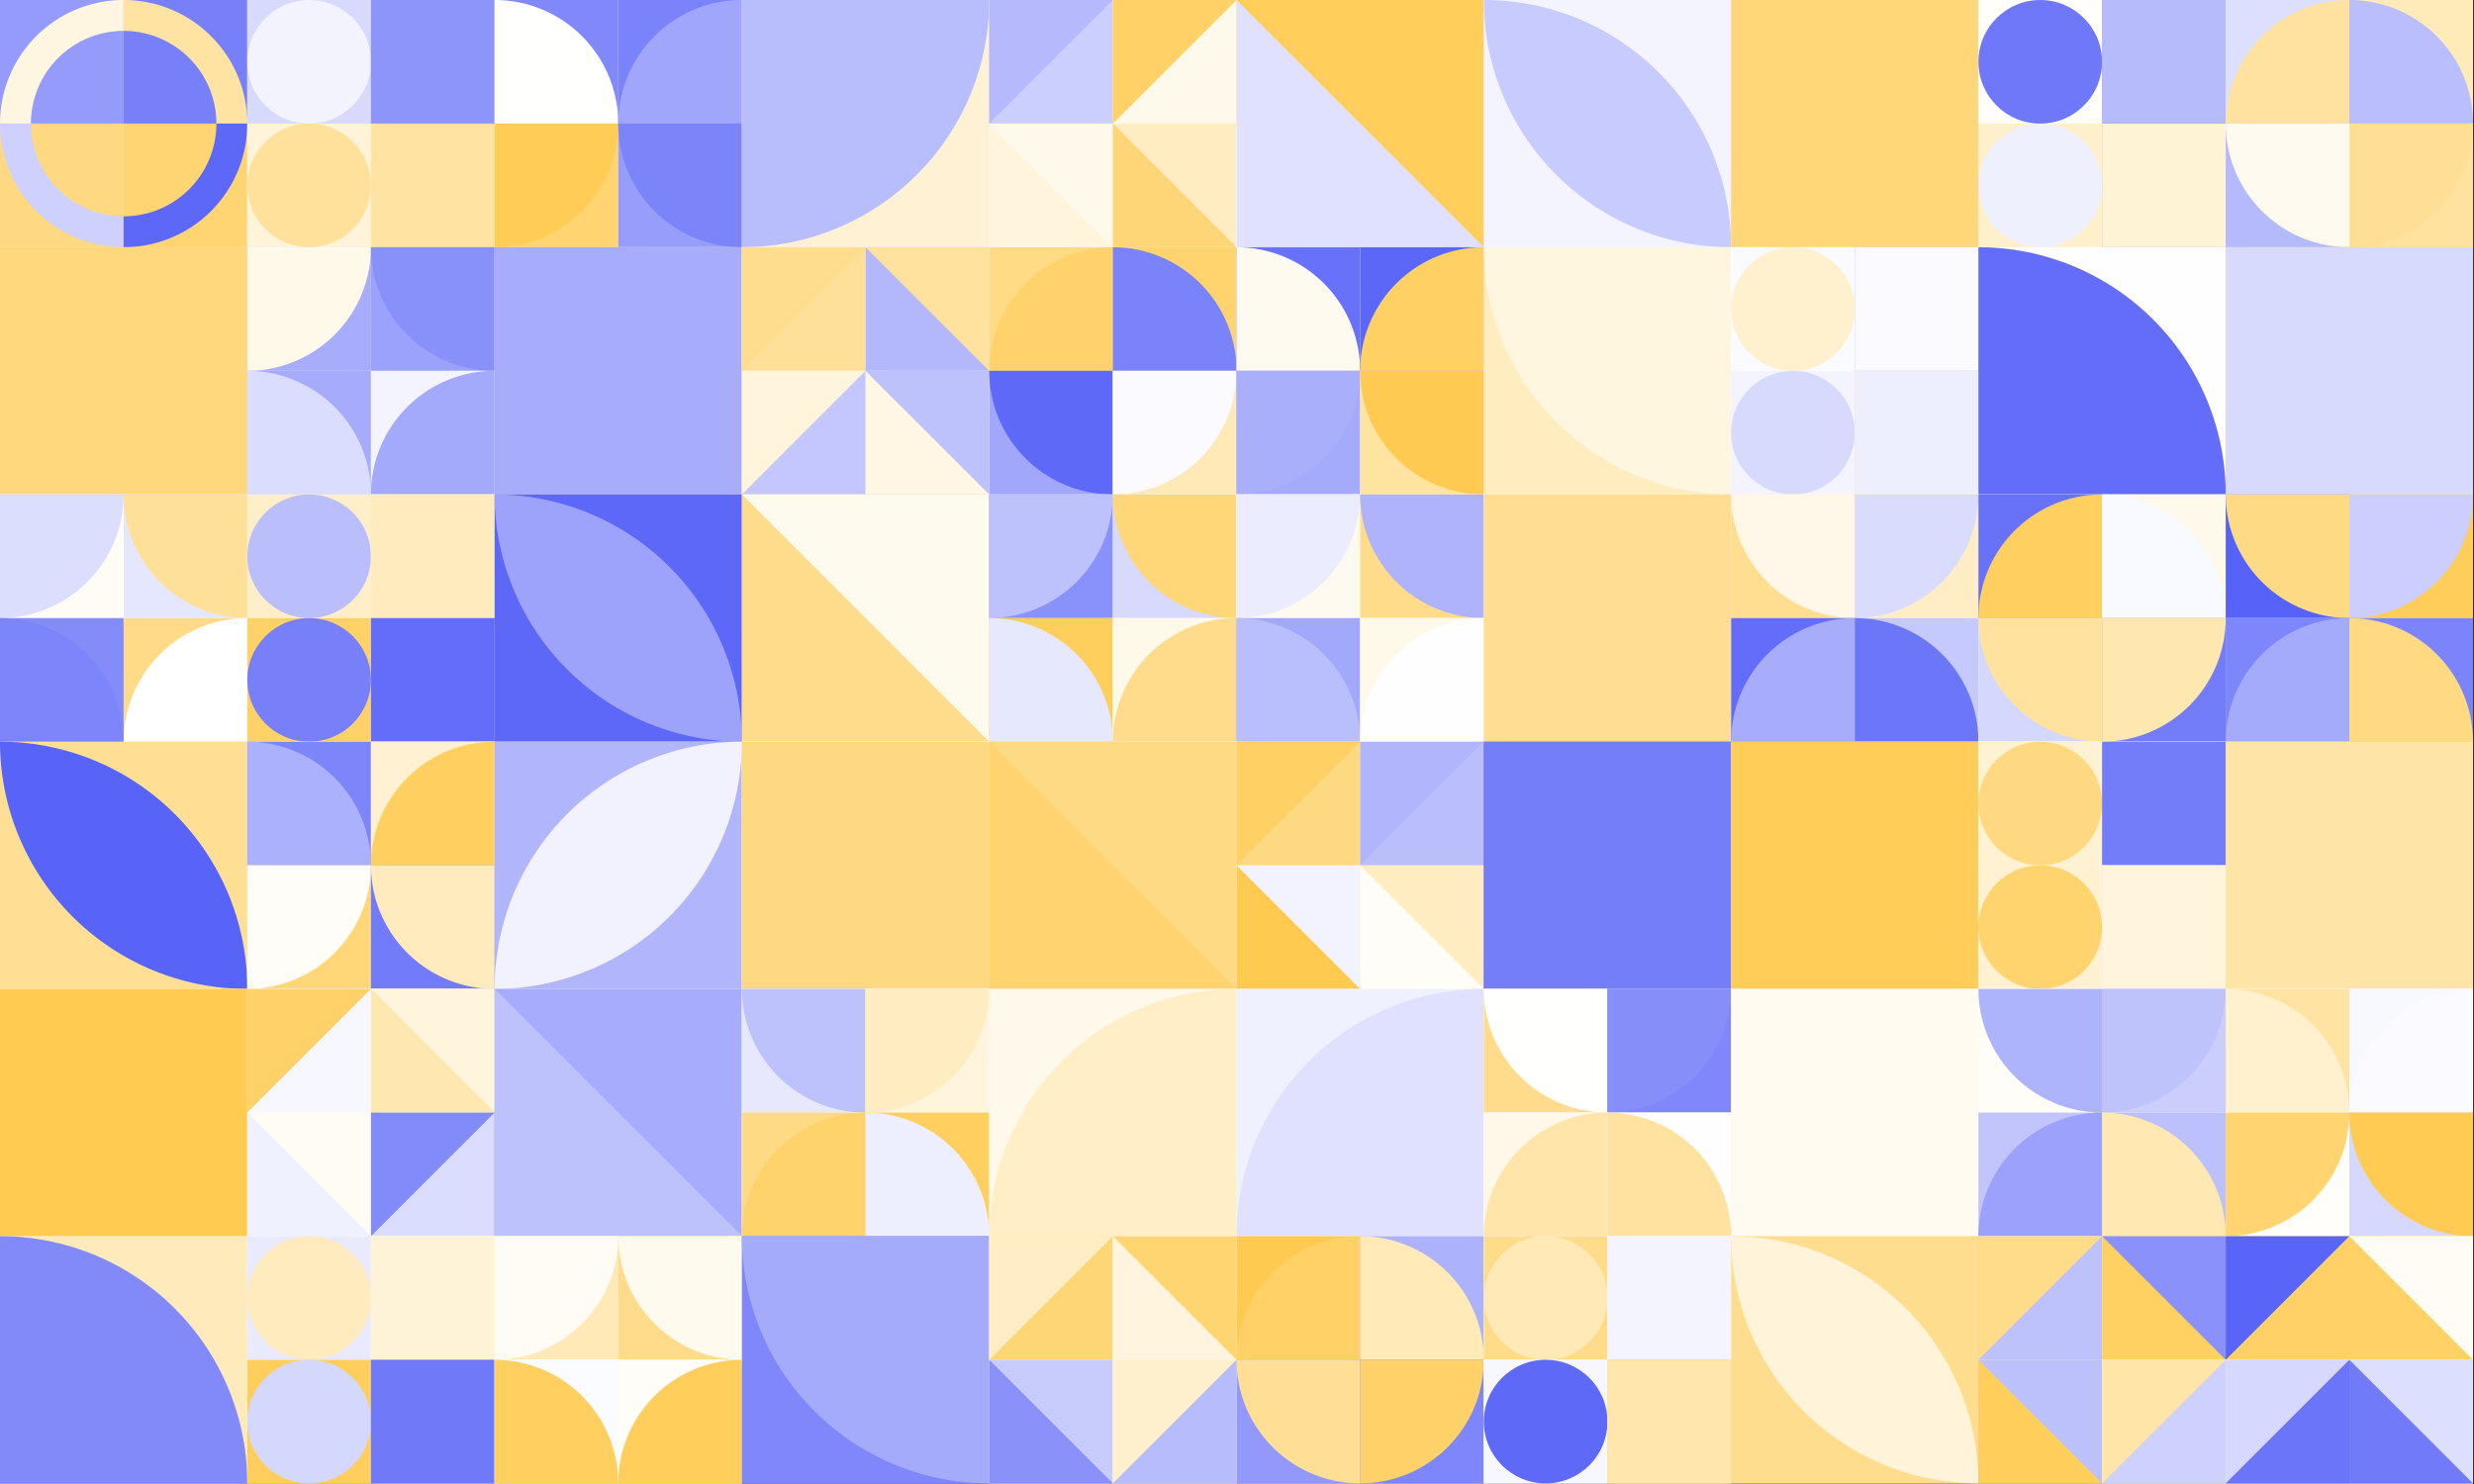 <?xml version="1.0" standalone="no"?><svg xmlns:xlink="http://www.w3.org/1999/xlink" xmlns="http://www.w3.org/2000/svg" viewBox="0 0 1000 600" preserveAspectRatio="xMaxYMax slice"><rect x="0" y="0" width="1000" height="600" fill="#333333" stroke="none"/><g transform="scale(1.19)"><rect x="0" y="0" width="840" height="504" fill="#ffffff"/><rect x="0" y="0" width="84" height="84" fill="#ffffff"/><rect x="0" y="0" width="42" height="42" fill="#949bfb"/><path d="M 0 42 A 42 42 0 0 1 42 0 L 42 10.5 A 31.5 31.5 0 0 0 10.5 42" fill="#fff6e2"/><rect x="42" y="0" width="42" height="42" fill="#7880f9"/><path d="M 42 0 A 42 42 0 0 1 84 42 L 73.5 42 A 31.5 31.5 0 0 0 42 10.5" fill="#ffe3a2"/><rect x="0" y="42" width="42" height="42" fill="#ffd982"/><path d="M 0 42 A 42 42 0 0 0 42 84 L 42 73.5 A 31.5 31.5 0 0 1 10.5 42" fill="#ced1fd"/><rect x="42" y="42" width="42" height="42" fill="#ffd574"/><path d="M 42 84 A 42 42 0 0 0 84 42 L 73.5 42 A 31.5 31.5 0 0 1 42 73.5" fill="#5d68f8"/><rect x="84" y="0" width="84" height="84" fill="#ffffff"/><rect x="84" y="0" width="42" height="42" fill="#d7dafd"/><circle cx="105" cy="21" r="21" fill="#f3f3fe"/><rect x="126" y="0" width="42" height="42" fill="#a0a6fb"/><rect x="126" y="0" width="42" height="42" fill="#8d95fa"/><rect x="84" y="42" width="42" height="42" fill="#fff4da"/><circle cx="105" cy="63" r="21" fill="#ffe19c"/><rect x="126" y="42" width="42" height="42" fill="#ffe6ad"/><rect x="126" y="42" width="42" height="42" fill="#ffe3a3"/><rect x="168" y="0" width="84" height="84" fill="#ffffff"/><rect x="168" y="0" width="42" height="42" fill="#8088fa"/><path d="M 168 0 A 42 42 0 0 1 210 42 L 168 42" fill="#fffffd"/><rect x="210" y="0" width="42" height="42" fill="#7a83f9"/><path d="M 210 42 A 42 42 0 0 1  252 0 L 252 42" fill="#a0a6fb"/><rect x="168" y="42" width="42" height="42" fill="#ffd471"/><path d="M 168 84 A 42 42 0 0 0 210 42 L 168 42" fill="#ffcc56"/><rect x="210" y="42" width="42" height="42" fill="#979dfb"/><path d="M 210 42 A 42 42 0 0 0 252 84 L 252 42" fill="#7c84fa"/><rect x="252" y="0" width="84" height="84" fill="#fff2d4"/><path d="M 252 84 A 84 84 0 0 0 336 0 L 252 0" fill="#b8bdfc"/><rect x="336" y="0" width="84" height="84" fill="#ffffff"/><rect x="336" y="0" width="42" height="42" fill="#cbcffd"/><polygon points="336,0 378,0 336,42" fill="#b6bafc"/><rect x="378" y="0" width="42" height="42" fill="#ffd166"/><polygon points="420,0 420,42 378,42" fill="#fff9ec"/><rect x="336" y="42" width="42" height="42" fill="#fff4dc"/><polygon points="336,42 378,42 378,84" fill="#fff9eb"/><rect x="378" y="42" width="42" height="42" fill="#ffecc1"/><polygon points="378,42 420,84 378,84" fill="#ffd677"/><rect x="420" y="0" width="84" height="84" fill="#dfe1fe"/><polygon points="420,0 504,0 504,84" fill="#ffce5b"/><rect x="504" y="0" width="84" height="84" fill="#f3f4ff"/><path d="M 504 0 A 84 84 0 0 1  588 84 L 504 0 A 84 84 0 0 0 588 84" fill="#c8cbfd"/><rect x="588" y="0" width="84" height="84" fill="#ffeab8"/><rect x="588" y="0" width="84" height="84" fill="#ffd678"/><rect x="672" y="0" width="84" height="84" fill="#ffffff"/><rect x="672" y="0" width="42" height="42" fill="#fffefa"/><circle cx="693" cy="21" r="21" fill="#6f78f9"/><rect x="714" y="0" width="42" height="42" fill="#8b93fa"/><rect x="714" y="0" width="42" height="42" fill="#b6bbfc"/><rect x="672" y="42" width="42" height="42" fill="#fff0cc"/><circle cx="693" cy="63" r="21" fill="#eff0fe"/><rect x="714" y="42" width="42" height="42" fill="#636df9"/><rect x="714" y="42" width="42" height="42" fill="#fff3d6"/><rect x="756" y="0" width="84" height="84" fill="#ffffff"/><rect x="756" y="0" width="42" height="42" fill="#dddffe"/><path d="M 756 42 A 42 42 0 0 1  798 0 L 798 42" fill="#ffe29f"/><rect x="798" y="0" width="42" height="42" fill="#ffeaba"/><path d="M 798 0 A 42 42 0 0 1 840 42 L 798 42" fill="#babefc"/><rect x="756" y="42" width="42" height="42" fill="#b5bafc"/><path d="M 756 42 A 42 42 0 0 0 798 84 L 798 42" fill="#fffaef"/><rect x="798" y="42" width="42" height="42" fill="#ffe29e"/><path d="M 798 84 A 42 42 0 0 0 840 42 L 798 42" fill="#ffdf96"/><rect x="0" y="84" width="84" height="84" fill="#ffd77b"/><rect x="0" y="84" width="84" height="84" fill="#ffd87e"/><rect x="84" y="84" width="84" height="84" fill="#ffffff"/><rect x="84" y="84" width="42" height="42" fill="#a7adfb"/><path d="M 84 126 A 42 42 0 0 0 126 84 L 84 84" fill="#fff9ea"/><rect x="126" y="84" width="42" height="42" fill="#9ba2fb"/><path d="M 126 84 A 42 42 0 0 0 168 126 L 168 84" fill="#8890fa"/><rect x="84" y="126" width="42" height="42" fill="#a6abfb"/><path d="M 84 126 A 42 42 0 0 1 126 168 L 84 168" fill="#dbddfe"/><rect x="126" y="126" width="42" height="42" fill="#f3f4ff"/><path d="M 126 168 A 42 42 0 0 1  168 126 L 168 168" fill="#a3a9fb"/><rect x="168" y="84" width="84" height="84" fill="#ffe19a"/><rect x="168" y="84" width="84" height="84" fill="#a8adfb"/><rect x="252" y="84" width="84" height="84" fill="#ffffff"/><rect x="252" y="84" width="42" height="42" fill="#ffe098"/><polygon points="252,84 294,84 252,126" fill="#ffdd8e"/><rect x="294" y="84" width="42" height="42" fill="#b3b8fc"/><polygon points="294,84 336,84 336,126" fill="#ffe29e"/><rect x="252" y="126" width="42" height="42" fill="#fff4dc"/><polygon points="294,126 294,168 252,168" fill="#c3c7fd"/><rect x="294" y="126" width="42" height="42" fill="#bdc1fc"/><polygon points="294,126 336,168 294,168" fill="#fff7e4"/><rect x="336" y="84" width="84" height="84" fill="#ffffff"/><rect x="336" y="84" width="42" height="42" fill="#ffdb86"/><path d="M 336 126 A 42 42 0 0 1  378 84 L 378 126" fill="#ffd26b"/><rect x="378" y="84" width="42" height="42" fill="#ffd36e"/><path d="M 378 84 A 42 42 0 0 1 420 126 L 378 126" fill="#7a83f9"/><rect x="336" y="126" width="42" height="42" fill="#a1a7fb"/><path d="M 336 126 A 42 42 0 0 0 378 168 L 378 126" fill="#5f69f8"/><rect x="378" y="126" width="42" height="42" fill="#ffe9b7"/><path d="M 378 168 A 42 42 0 0 0 420 126 L 378 126" fill="#fbfbff"/><rect x="420" y="84" width="84" height="84" fill="#ffffff"/><rect x="420" y="84" width="42" height="42" fill="#6771f9"/><path d="M 420 84 A 42 42 0 0 1 462 126 L 420 126" fill="#fffaef"/><rect x="462" y="84" width="42" height="42" fill="#5c67f8"/><path d="M 462 126 A 42 42 0 0 1  504 84 L 504 126" fill="#ffd063"/><rect x="420" y="126" width="42" height="42" fill="#a5abfb"/><path d="M 420 168 A 42 42 0 0 0 462 126 L 420 126" fill="#a9affb"/><rect x="462" y="126" width="42" height="42" fill="#ffe3a1"/><path d="M 462 126 A 42 42 0 0 0 504 168 L 504 126" fill="#ffca51"/><rect x="504" y="84" width="84" height="84" fill="#ffecbf"/><path d="M 504 84 A 84 84 0 0 0 588 168 L 588 84" fill="#fff6e0"/><rect x="588" y="84" width="84" height="84" fill="#ffffff"/><rect x="588" y="84" width="42" height="42" fill="#fafbff"/><circle cx="609" cy="105" r="21" fill="#fff0ce"/><rect x="630" y="84" width="42" height="42" fill="#959cfb"/><rect x="630" y="84" width="42" height="42" fill="#fafaff"/><rect x="588" y="126" width="42" height="42" fill="#f4f4ff"/><circle cx="609" cy="147" r="21" fill="#d8dafd"/><rect x="630" y="126" width="42" height="42" fill="#ffdc8c"/><rect x="630" y="126" width="42" height="42" fill="#eeeffe"/><rect x="672" y="84" width="84" height="84" fill="#fefeff"/><path d="M 672 84 A 84 84 0 0 1 756 168 L 672 168" fill="#636df9"/><rect x="756" y="84" width="84" height="84" fill="#ffcc56"/><rect x="756" y="84" width="84" height="84" fill="#d7d9fd"/><rect x="0" y="168" width="84" height="84" fill="#ffffff"/><rect x="0" y="168" width="42" height="42" fill="#fffcf5"/><path d="M 0 210 A 42 42 0 0 0 42 168 L 0 168" fill="#dcdefe"/><rect x="42" y="168" width="42" height="42" fill="#e5e7fe"/><path d="M 42 168 A 42 42 0 0 0 84 210 L 84 168" fill="#ffe099"/><rect x="0" y="210" width="42" height="42" fill="#848cfa"/><path d="M 0 210 A 42 42 0 0 1 42 252 L 0 252" fill="#7d85fa"/><rect x="42" y="210" width="42" height="42" fill="#ffdb88"/><path d="M 42 252 A 42 42 0 0 1  84 210 L 84 252" fill="#ffffff"/><rect x="84" y="168" width="84" height="84" fill="#ffffff"/><rect x="84" y="168" width="42" height="42" fill="#ffeec8"/><circle cx="105" cy="189" r="21" fill="#babffc"/><rect x="126" y="168" width="42" height="42" fill="#eaebfe"/><rect x="126" y="168" width="42" height="42" fill="#ffebbd"/><rect x="84" y="210" width="42" height="42" fill="#ffd268"/><circle cx="105" cy="231" r="21" fill="#7780f9"/><rect x="126" y="210" width="42" height="42" fill="#e4e6fe"/><rect x="126" y="210" width="42" height="42" fill="#636df9"/><rect x="168" y="168" width="84" height="84" fill="#5d68f8"/><path d="M 168 168 A 84 84 0 0 1  252 252 L 168 168 A 84 84 0 0 0 252 252" fill="#9da3fb"/><rect x="252" y="168" width="84" height="84" fill="#ffdc8b"/><polygon points="252,168 336,168 336,252" fill="#fffaee"/><rect x="336" y="168" width="84" height="84" fill="#ffffff"/><rect x="336" y="168" width="42" height="42" fill="#8991fa"/><path d="M 336 210 A 42 42 0 0 0 378 168 L 336 168" fill="#bdc1fc"/><rect x="378" y="168" width="42" height="42" fill="#d7d9fd"/><path d="M 378 168 A 42 42 0 0 0 420 210 L 420 168" fill="#ffd678"/><rect x="336" y="210" width="42" height="42" fill="#ffcf5e"/><path d="M 336 210 A 42 42 0 0 1 378 252 L 336 252" fill="#e6e8fe"/><rect x="378" y="210" width="42" height="42" fill="#fff9ea"/><path d="M 378 252 A 42 42 0 0 1  420 210 L 420 252" fill="#ffdc8b"/><rect x="420" y="168" width="84" height="84" fill="#ffffff"/><rect x="420" y="168" width="42" height="42" fill="#fffaf0"/><path d="M 420 210 A 42 42 0 0 0 462 168 L 420 168" fill="#ebedfe"/><rect x="462" y="168" width="42" height="42" fill="#ffdc8a"/><path d="M 462 168 A 42 42 0 0 0 504 210 L 504 168" fill="#aeb3fc"/><rect x="420" y="210" width="42" height="42" fill="#a2a8fb"/><path d="M 420 210 A 42 42 0 0 1 462 252 L 420 252" fill="#b9befc"/><rect x="462" y="210" width="42" height="42" fill="#fff9ea"/><path d="M 462 252 A 42 42 0 0 1  504 210 L 504 252" fill="#fefeff"/><rect x="504" y="168" width="84" height="84" fill="#ffecbf"/><rect x="504" y="168" width="84" height="84" fill="#ffde93"/><rect x="588" y="168" width="84" height="84" fill="#ffffff"/><rect x="588" y="168" width="42" height="42" fill="#ffde91"/><path d="M 588 168 A 42 42 0 0 0 630 210 L 630 168" fill="#fff8e9"/><rect x="630" y="168" width="42" height="42" fill="#ffedc5"/><path d="M 630 210 A 42 42 0 0 0 672 168 L 630 168" fill="#dadcfd"/><rect x="588" y="210" width="42" height="42" fill="#636df9"/><path d="M 588 252 A 42 42 0 0 1  630 210 L 630 252" fill="#a7adfb"/><rect x="630" y="210" width="42" height="42" fill="#c5c9fd"/><path d="M 630 210 A 42 42 0 0 1 672 252 L 630 252" fill="#6c76f9"/><rect x="672" y="168" width="84" height="84" fill="#ffffff"/><rect x="672" y="168" width="42" height="42" fill="#6872f9"/><path d="M 672 210 A 42 42 0 0 1  714 168 L 714 210" fill="#ffcf5f"/><rect x="714" y="168" width="42" height="42" fill="#fff9eb"/><path d="M 714 168 A 42 42 0 0 1 756 210 L 714 210" fill="#f9faff"/><rect x="672" y="210" width="42" height="42" fill="#d5d8fd"/><path d="M 672 210 A 42 42 0 0 0 714 252 L 714 210" fill="#ffe29d"/><rect x="714" y="210" width="42" height="42" fill="#747df9"/><path d="M 714 252 A 42 42 0 0 0 756 210 L 714 210" fill="#ffe7b0"/><rect x="756" y="168" width="84" height="84" fill="#ffffff"/><rect x="756" y="168" width="42" height="42" fill="#5762f8"/><path d="M 756 168 A 42 42 0 0 0 798 210 L 798 168" fill="#ffda85"/><rect x="798" y="168" width="42" height="42" fill="#ffcd5a"/><path d="M 798 210 A 42 42 0 0 0 840 168 L 798 168" fill="#cccffd"/><rect x="756" y="210" width="42" height="42" fill="#7d86fa"/><path d="M 756 252 A 42 42 0 0 1  798 210 L 798 252" fill="#a5abfb"/><rect x="798" y="210" width="42" height="42" fill="#7b84fa"/><path d="M 798 210 A 42 42 0 0 1 840 252 L 798 252" fill="#ffda83"/><rect x="0" y="252" width="84" height="84" fill="#ffdf94"/><path d="M 0 252 A 84 84 0 0 1  84 336 L 0 252 A 84 84 0 0 0 84 336" fill="#5863f8"/><rect x="84" y="252" width="84" height="84" fill="#ffffff"/><rect x="84" y="252" width="42" height="42" fill="#7c85fa"/><path d="M 84 252 A 42 42 0 0 1 126 294 L 84 294" fill="#abb1fc"/><rect x="126" y="252" width="42" height="42" fill="#fff1d2"/><path d="M 126 294 A 42 42 0 0 1  168 252 L 168 294" fill="#ffcf60"/><rect x="84" y="294" width="42" height="42" fill="#ffd779"/><path d="M 84 336 A 42 42 0 0 0 126 294 L 84 294" fill="#fffdf7"/><rect x="126" y="294" width="42" height="42" fill="#727bf9"/><path d="M 126 294 A 42 42 0 0 0 168 336 L 168 294" fill="#ffebbe"/><rect x="168" y="252" width="84" height="84" fill="#b1b6fc"/><path d="M 168 336 A 84 84 0 0 1  252 252 L 168 336 A 84 84 0 0 0 252 252" fill="#f1f2fe"/><rect x="252" y="252" width="84" height="84" fill="#fff3d9"/><rect x="252" y="252" width="84" height="84" fill="#ffd982"/><rect x="336" y="252" width="84" height="84" fill="#ffda84"/><polygon points="336,252 420,336 336,336" fill="#ffd470"/><rect x="420" y="252" width="84" height="84" fill="#ffffff"/><rect x="420" y="252" width="42" height="42" fill="#ffd981"/><polygon points="420,252 462,252 420,294" fill="#ffd064"/><rect x="462" y="252" width="42" height="42" fill="#b0b5fc"/><polygon points="504,252 504,294 462,294" fill="#babffc"/><rect x="420" y="294" width="42" height="42" fill="#ffca50"/><polygon points="420,294 462,294 462,336" fill="#f2f3fe"/><rect x="462" y="294" width="42" height="42" fill="#ffecc1"/><polygon points="462,294 504,336 462,336" fill="#fffdf8"/><rect x="504" y="252" width="84" height="84" fill="#727bf9"/><rect x="504" y="252" width="84" height="84" fill="#757ef9"/><rect x="588" y="252" width="84" height="84" fill="#ffd982"/><rect x="588" y="252" width="84" height="84" fill="#ffcd58"/><rect x="672" y="252" width="84" height="84" fill="#ffffff"/><rect x="672" y="252" width="42" height="42" fill="#fff2d3"/><circle cx="693" cy="273" r="21" fill="#ffd982"/><rect x="714" y="252" width="42" height="42" fill="#f5f6ff"/><rect x="714" y="252" width="42" height="42" fill="#747df9"/><rect x="672" y="294" width="42" height="42" fill="#fff1d2"/><circle cx="693" cy="315" r="21" fill="#ffd46f"/><rect x="714" y="294" width="42" height="42" fill="#c8cbfd"/><rect x="714" y="294" width="42" height="42" fill="#fff5dd"/><rect x="756" y="252" width="84" height="84" fill="#eaebfe"/><rect x="756" y="252" width="84" height="84" fill="#ffe4a7"/><rect x="0" y="336" width="84" height="84" fill="#ffe8b4"/><rect x="0" y="336" width="84" height="84" fill="#ffcb51"/><rect x="84" y="336" width="84" height="84" fill="#ffffff"/><rect x="84" y="336" width="42" height="42" fill="#f7f8ff"/><polygon points="84,336 126,336 84,378" fill="#ffd168"/><rect x="126" y="336" width="42" height="42" fill="#ffe7b0"/><polygon points="126,336 168,336 168,378" fill="#fff5dc"/><rect x="84" y="378" width="42" height="42" fill="#fffcf4"/><polygon points="84,378 126,420 84,420" fill="#f0f1fe"/><rect x="126" y="378" width="42" height="42" fill="#828bfa"/><polygon points="168,378 168,420 126,420" fill="#daddfd"/><rect x="168" y="336" width="84" height="84" fill="#a7adfb"/><polygon points="168,336 252,420 168,420" fill="#bec2fc"/><rect x="252" y="336" width="84" height="84" fill="#ffffff"/><rect x="252" y="336" width="42" height="42" fill="#e7e8fe"/><path d="M 252 336 A 42 42 0 0 0 294 378 L 294 336" fill="#bdc1fc"/><rect x="294" y="336" width="42" height="42" fill="#fff4dc"/><path d="M 294 378 A 42 42 0 0 0 336 336 L 294 336" fill="#ffecc0"/><rect x="252" y="378" width="42" height="42" fill="#ffda84"/><path d="M 252 420 A 42 42 0 0 1  294 378 L 294 420" fill="#ffd36c"/><rect x="294" y="378" width="42" height="42" fill="#ffcf60"/><path d="M 294 378 A 42 42 0 0 1 336 420 L 294 420" fill="#eeeffe"/><rect x="336" y="336" width="84" height="84" fill="#fff9eb"/><path d="M 336 420 A 84 84 0 0 1  420 336 L 420 420" fill="#ffeec6"/><rect x="420" y="336" width="84" height="84" fill="#f0f1fe"/><path d="M 420 420 A 84 84 0 0 1  504 336 L 504 420" fill="#dfe1fe"/><rect x="504" y="336" width="84" height="84" fill="#ffffff"/><rect x="504" y="336" width="42" height="42" fill="#ffdc8c"/><path d="M 504 336 A 42 42 0 0 0 546 378 L 546 336" fill="#fffffe"/><rect x="546" y="336" width="42" height="42" fill="#7f87fa"/><path d="M 546 378 A 42 42 0 0 0 588 336 L 546 336" fill="#868efa"/><rect x="504" y="378" width="42" height="42" fill="#fff8e9"/><path d="M 504 420 A 42 42 0 0 1  546 378 L 546 420" fill="#ffe5aa"/><rect x="546" y="378" width="42" height="42" fill="#fefeff"/><path d="M 546 378 A 42 42 0 0 1 588 420 L 546 420" fill="#ffe2a0"/><rect x="588" y="336" width="84" height="84" fill="#fff1d2"/><rect x="588" y="336" width="84" height="84" fill="#fffbf0"/><rect x="672" y="336" width="84" height="84" fill="#ffffff"/><rect x="672" y="336" width="42" height="42" fill="#fffdf8"/><path d="M 672 336 A 42 42 0 0 0 714 378 L 714 336" fill="#aeb4fc"/><rect x="714" y="336" width="42" height="42" fill="#cbcefd"/><path d="M 714 378 A 42 42 0 0 0 756 336 L 714 336" fill="#bfc3fc"/><rect x="672" y="378" width="42" height="42" fill="#c1c5fc"/><path d="M 672 420 A 42 42 0 0 1  714 378 L 714 420" fill="#9ca2fb"/><rect x="714" y="378" width="42" height="42" fill="#bcc0fc"/><path d="M 714 378 A 42 42 0 0 1 756 420 L 714 420" fill="#ffe8b2"/><rect x="756" y="336" width="84" height="84" fill="#ffffff"/><rect x="756" y="336" width="42" height="42" fill="#ffe3a2"/><path d="M 756 336 A 42 42 0 0 1 798 378 L 756 378" fill="#fff0ce"/><rect x="798" y="336" width="42" height="42" fill="#f8f8ff"/><path d="M 798 378 A 42 42 0 0 1  840 336 L 840 378" fill="#fafaff"/><rect x="756" y="378" width="42" height="42" fill="#fffefb"/><path d="M 756 420 A 42 42 0 0 0 798 378 L 756 378" fill="#ffd471"/><rect x="798" y="378" width="42" height="42" fill="#d6d8fd"/><path d="M 798 378 A 42 42 0 0 0 840 420 L 840 378" fill="#ffcb53"/><rect x="0" y="420" width="84" height="84" fill="#ffeabb"/><path d="M 0 420 A 84 84 0 0 1 84 504 L 0 504" fill="#828afa"/><rect x="84" y="420" width="84" height="84" fill="#ffffff"/><rect x="84" y="420" width="42" height="42" fill="#e9eafe"/><circle cx="105" cy="441" r="21" fill="#ffebbe"/><rect x="126" y="420" width="42" height="42" fill="#ffffff"/><rect x="126" y="420" width="42" height="42" fill="#fff3d7"/><rect x="84" y="462" width="42" height="42" fill="#ffce5d"/><circle cx="105" cy="483" r="21" fill="#d5d8fd"/><rect x="126" y="462" width="42" height="42" fill="#c3c7fd"/><rect x="126" y="462" width="42" height="42" fill="#707af9"/><rect x="168" y="420" width="84" height="84" fill="#ffffff"/><rect x="168" y="420" width="42" height="42" fill="#ffe9b7"/><path d="M 168 462 A 42 42 0 0 0 210 420 L 168 420" fill="#fffcf6"/><rect x="210" y="420" width="42" height="42" fill="#ffdc8b"/><path d="M 210 420 A 42 42 0 0 0 252 462 L 252 420" fill="#fffaee"/><rect x="168" y="462" width="42" height="42" fill="#fbfcff"/><path d="M 168 462 A 42 42 0 0 1 210 504 L 168 504" fill="#ffcf5f"/><rect x="210" y="462" width="42" height="42" fill="#fffdf8"/><path d="M 210 504 A 42 42 0 0 1  252 462 L 252 504" fill="#ffce5b"/><rect x="252" y="420" width="84" height="84" fill="#7f87fa"/><path d="M 252 420 A 84 84 0 0 0 336 504 L 336 420" fill="#a5abfb"/><rect x="336" y="420" width="84" height="84" fill="#ffffff"/><rect x="336" y="420" width="42" height="42" fill="#ffd676"/><polygon points="336,420 378,420 336,462" fill="#ffeec5"/><rect x="378" y="420" width="42" height="42" fill="#fff5df"/><polygon points="378,420 420,420 420,462" fill="#ffd572"/><rect x="336" y="462" width="42" height="42" fill="#c8ccfd"/><polygon points="336,462 378,504 336,504" fill="#8a92fa"/><rect x="378" y="462" width="42" height="42" fill="#fff0cd"/><polygon points="420,462 420,504 378,504" fill="#b7bcfc"/><rect x="420" y="420" width="84" height="84" fill="#ffffff"/><rect x="420" y="420" width="42" height="42" fill="#ffca50"/><path d="M 420 462 A 42 42 0 0 1  462 420 L 462 462" fill="#ffd167"/><rect x="462" y="420" width="42" height="42" fill="#adb2fc"/><path d="M 462 420 A 42 42 0 0 1 504 462 L 462 462" fill="#ffeab8"/><rect x="420" y="462" width="42" height="42" fill="#9299fa"/><path d="M 420 462 A 42 42 0 0 0 462 504 L 462 462" fill="#ffdf96"/><rect x="462" y="462" width="42" height="42" fill="#7d86fa"/><path d="M 462 504 A 42 42 0 0 0 504 462 L 462 462" fill="#ffd269"/><rect x="504" y="420" width="84" height="84" fill="#ffffff"/><rect x="504" y="420" width="42" height="42" fill="#ffdc8a"/><circle cx="525" cy="441" r="21" fill="#ffe9b7"/><rect x="546" y="420" width="42" height="42" fill="#fff1d1"/><rect x="546" y="420" width="42" height="42" fill="#f3f4ff"/><rect x="504" y="462" width="42" height="42" fill="#f7f8ff"/><circle cx="525" cy="483" r="21" fill="#5f69f8"/><rect x="546" y="462" width="42" height="42" fill="#ffcf5e"/><rect x="546" y="462" width="42" height="42" fill="#ffe6ad"/><rect x="588" y="420" width="84" height="84" fill="#ffdd8f"/><path d="M 588 420 A 84 84 0 0 1  672 504 L 588 420 A 84 84 0 0 0 672 504" fill="#fff4d9"/><rect x="672" y="420" width="84" height="84" fill="#ffffff"/><rect x="672" y="420" width="42" height="42" fill="#bec2fc"/><polygon points="672,420 714,420 672,462" fill="#ffdc8a"/><rect x="714" y="420" width="42" height="42" fill="#ffd062"/><polygon points="714,420 756,420 756,462" fill="#8a91fa"/><rect x="672" y="462" width="42" height="42" fill="#bcc1fc"/><polygon points="672,462 714,504 672,504" fill="#ffce5b"/><rect x="714" y="462" width="42" height="42" fill="#ffe5a7"/><polygon points="756,462 756,504 714,504" fill="#ced1fd"/><rect x="756" y="420" width="84" height="84" fill="#ffffff"/><rect x="756" y="420" width="42" height="42" fill="#ffd167"/><polygon points="756,420 798,420 756,462" fill="#5964f8"/><rect x="798" y="420" width="42" height="42" fill="#ffd166"/><polygon points="798,420 840,420 840,462" fill="#fffcf6"/><rect x="756" y="462" width="42" height="42" fill="#d6d9fd"/><polygon points="798,462 798,504 756,504" fill="#6b75f9"/><rect x="798" y="462" width="42" height="42" fill="#dddffe"/><polygon points="798,462 840,504 798,504" fill="#717bf9"/></g></svg>